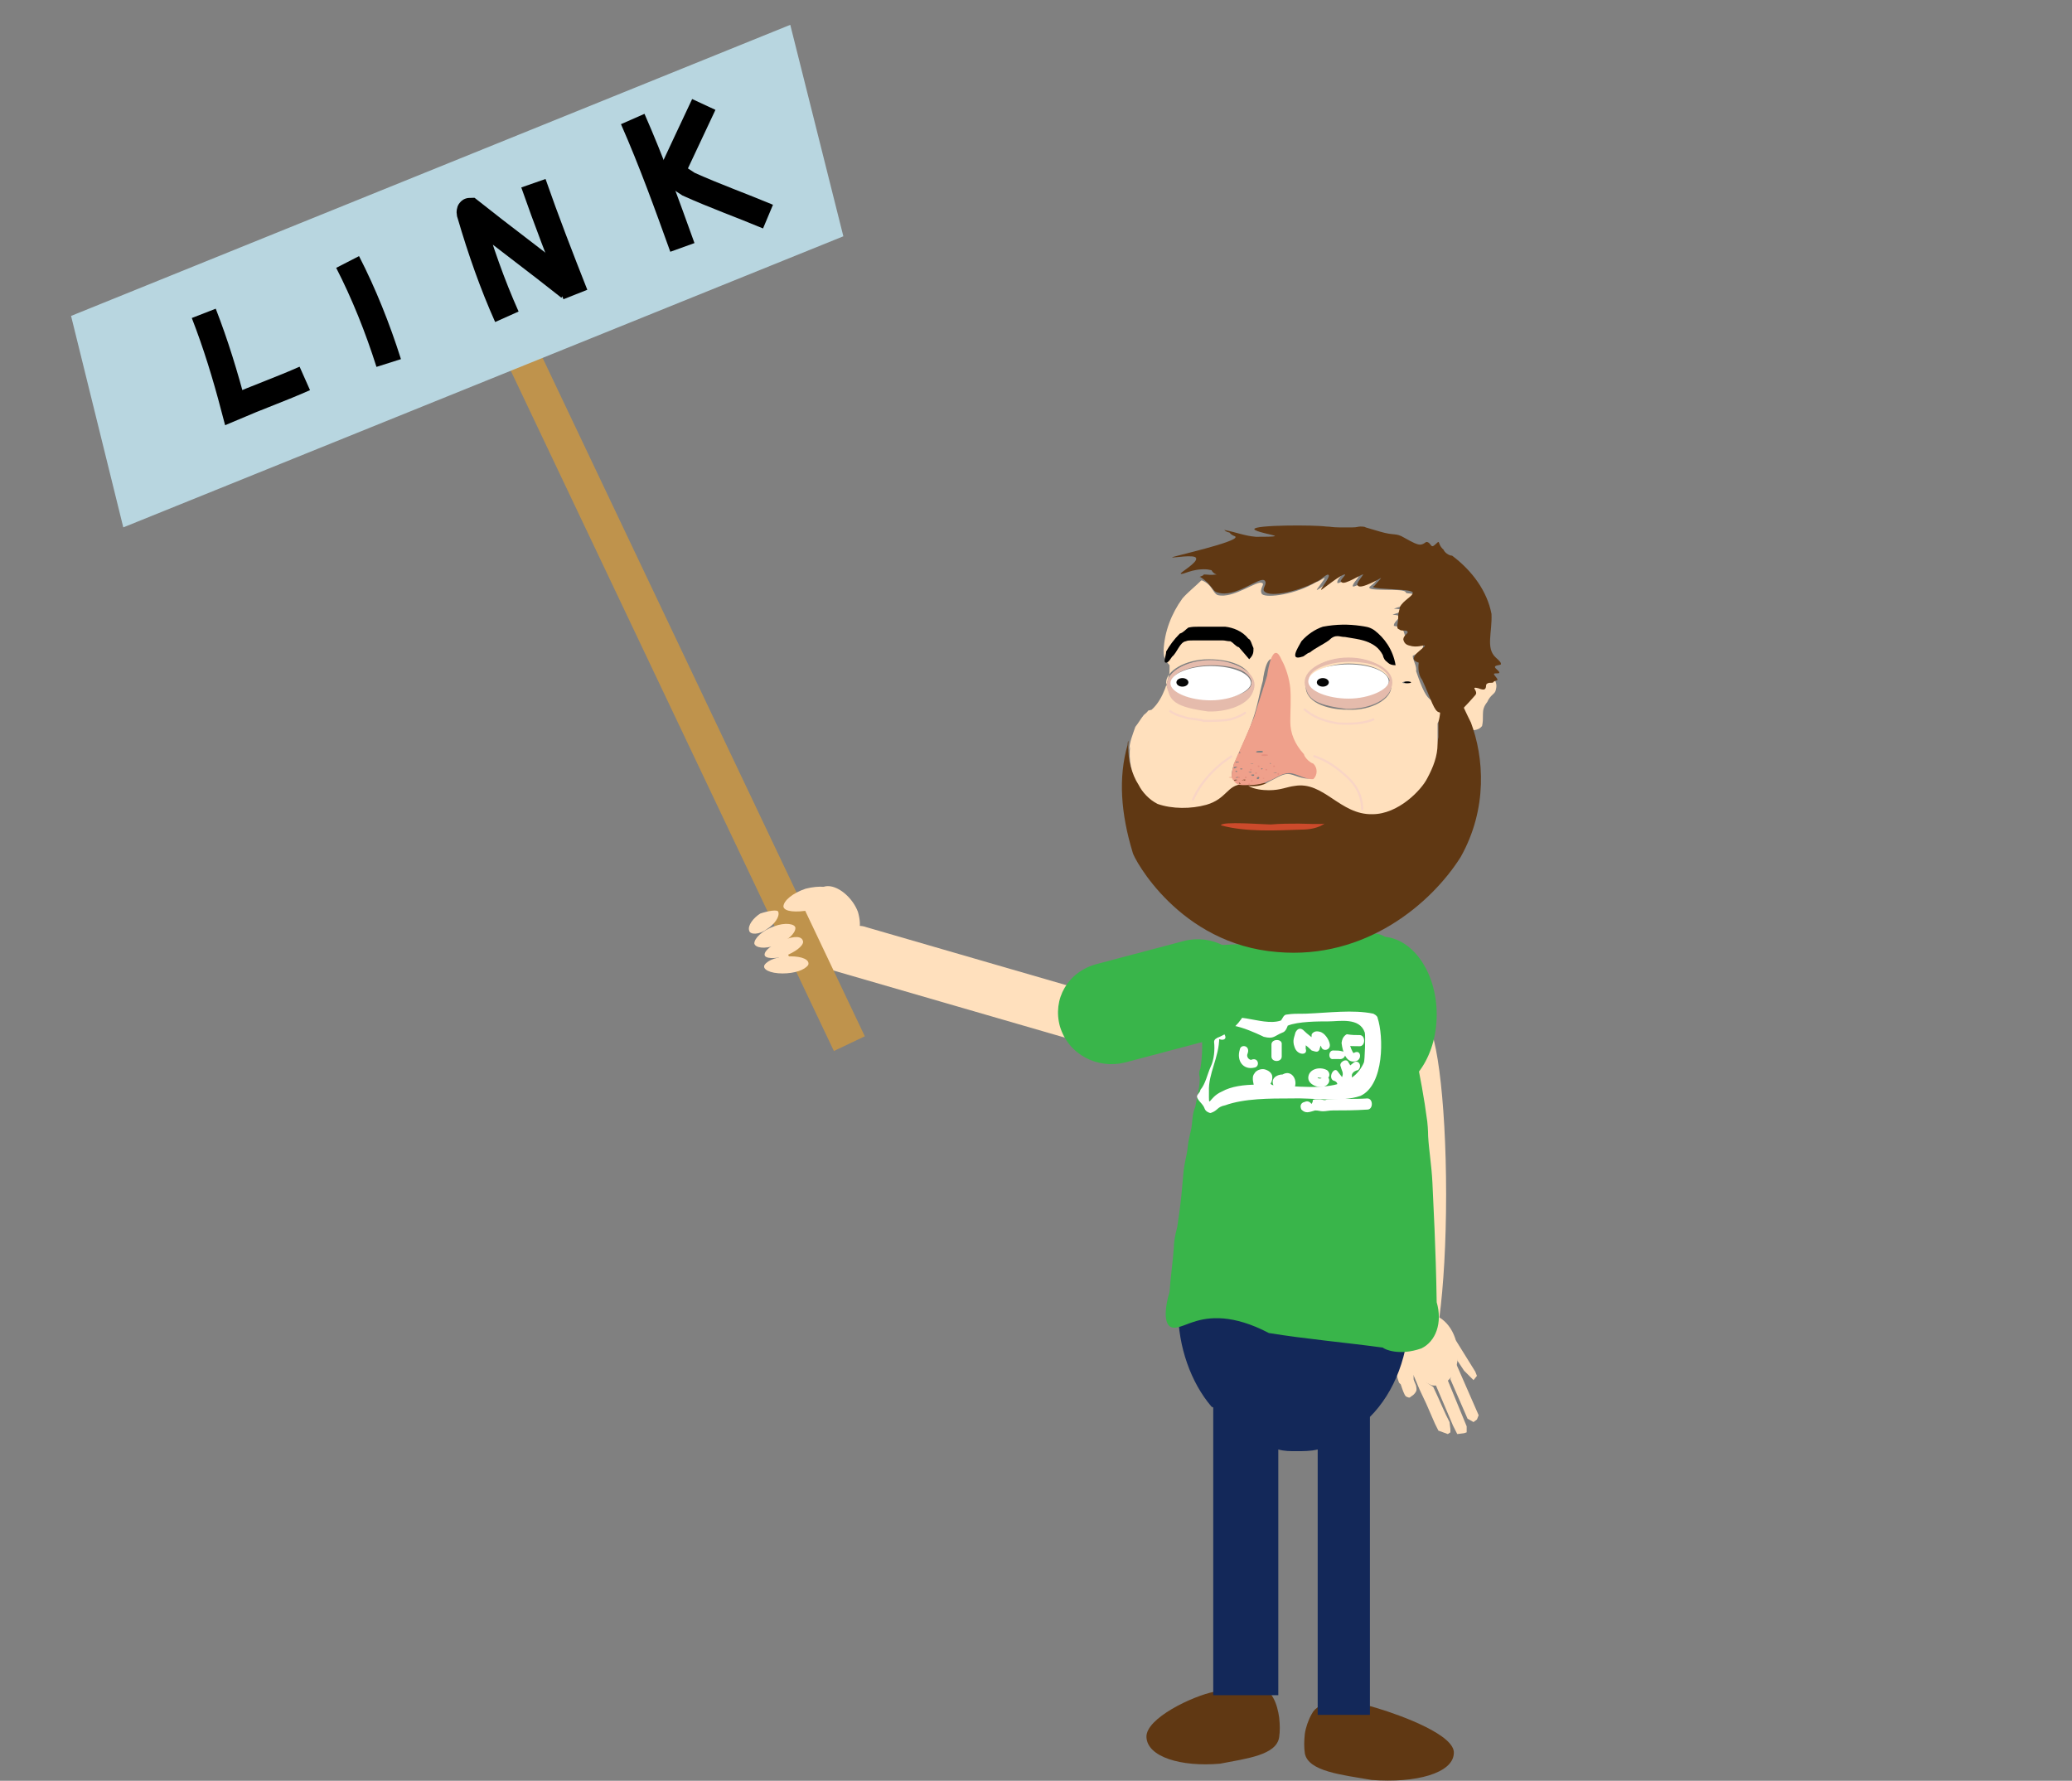 <?xml version="1.0" encoding="utf-8"?>
<!-- Generator: Adobe Illustrator 21.1.0, SVG Export Plug-In . SVG Version: 6.00 Build 0)  -->
<svg version="1.1" id="Layer_1" xmlns="http://www.w3.org/2000/svg" xmlns:xlink="http://www.w3.org/1999/xlink" x="0px" y="0px"
	 viewBox="0 0 242 208" style="enable-background:new 0 0 242 208;" xml:space="preserve">
<rect x="0" y="0" width="242" height="208" fill="#808080" stroke="none"/>
<style type="text/css">
	.st0{fill:#FFE0BD;}
	.st1{fill:none;stroke:#BF934C;stroke-width:4;stroke-miterlimit:10;}
	.st2{fill:#B8D6E0;}
	.st3{fill:none;stroke:#000000;stroke-width:3;stroke-miterlimit:10;}
	.st4{fill:#39B54A;}
	.st5{fill:#603813;}
	.st6{fill:#132859;}
	.st7{fill:#FFFFFF;}
	.st8{fill:none;stroke:#CC4A2B;stroke-width:0.25;stroke-miterlimit:10;}
	.st9{fill:#E5BBAC;}
	.st10{fill:#EFA08B;}
	.st11{fill:#E5907F;}
	.st12{fill:none;}
	.st13{fill:none;stroke:#E5BBAC;stroke-width:0.25;stroke-miterlimit:10;}
	.st14{fill:none;stroke:#F9D5C5;stroke-width:0.25;stroke-miterlimit:10;}
	.st15{fill:#CC4A2B;}
	.st16{fill:#070707;}
</style>
<g id="arm">
	<path class="st0" d="M131.1,120.5l0.6-0.7c0.8-1.2,0.7-2.4-0.5-2.8l-30-8.7c-1.3-0.5-3.2,0.2-4.3,1.4l-0.6,0.7
		c-0.8,1.2-0.7,2.4,0.5,2.8l30,8.7C128,122.2,129.9,121.6,131.1,120.5L131.1,120.5z"/>
	<path class="st0" d="M99,106.4c-1.5-1.5-4.4-1.5-6.6,0.2c-2.2,1.6-2.5,4.3-1,5.8c1.4,1.5,4.4,1.5,6.6-0.2
		C100.1,110.3,100.5,107.9,99,106.4z"/>
	<path class="st0" d="M100.2,106.5c-0.6-1.6-2.2-3-3.5-3s-1.7,1.4-1,3.1c0.6,1.6,2.2,3,3.5,3C100.4,109.6,100.7,108.2,100.2,106.5z"
		/>
	<line class="st1" x1="61.3" y1="42.1" x2="99.2" y2="121.9"/>
	<polygon class="st2" points="14.4,61.6 98.5,27.6 92.3,2.9 8.3,36.9 	"/>
	<path class="st3" d="M23.8,36.6c1.4,3.6,2.5,7.2,3.5,11c2.8-1.2,5.6-2.2,8.3-3.4"/>
	<path class="st3" d="M59.2,37c-1.7-3.8-3.1-7.8-4.3-11.9c-0.1-0.2-0.1-0.5,0-0.5c3.9,3.1,7.7,5.9,11.6,9"/>
	<path class="st3" d="M62.3,21.4c1.5,4.3,3.2,8.7,4.9,13"/>
	<path class="st3" d="M73.9,13.9c2.2,5,4,10,5.8,15"/>
	<path class="st3" d="M82.2,12.2c-1.3,2.8-2.6,5.5-3.9,8.3c0.8,0,1.3,0.5,2.1,1c3.1,1.4,6.2,2.5,9.3,3.8"/>
	<path class="st3" d="M40.6,30.6c1.9,3.7,3.5,7.7,4.8,11.8"/>
	<path class="st0" d="M91.5,109.8c-1.3,0.5-2.2,1.2-2.2,1.7s1.2,0.5,2.3,0.2c1.3-0.5,2.2-1.2,2.2-1.7
		C93.7,109.3,92.8,109.3,91.5,109.8z"/>
	<path class="st0" d="M88.8,106.7c-0.8,0.5-1.5,1.4-1.3,2c0.1,0.5,1.2,0.5,2.1-0.2c0.8-0.5,1.5-1.4,1.3-2
		C90.8,106.2,89.7,106.4,88.8,106.7z"/>
	<path class="st0" d="M90.4,108.2c-1.4,0.5-2.3,1.4-2.3,2c0.1,0.5,1.2,0.7,2.5,0.2c1.4-0.5,2.3-1.4,2.3-2
		C92.9,107.9,91.7,107.7,90.4,108.2z"/>
	<path class="st0" d="M92.3,111.7c-1.4,0-2.6,0.4-3,1c-0.3,0.5,0.6,1,2.1,1c1.4,0,2.6-0.4,3-1C94.6,112.1,93.7,111.7,92.3,111.7z"/>
	<path class="st0" d="M94.1,103.8c-1.5,0.5-2.6,1.4-2.6,2.1c0.1,0.6,1.5,0.7,3.1,0.4c1.5-0.5,2.6-1.4,2.6-2.1
		C97.2,103.5,95.7,103.4,94.1,103.8z"/>
	
		<animateTransform  accumulate="none" additive="replace" attributeName="transform" attributeType="XML" calcMode="linear" dur="3s" fill="remove" repeatCount="indefinite" restart="always" type="translate" values="2,0;0;2,0">
		</animateTransform>
</g>
<g id="body">
	<g id="right_hand">
		<path class="st0" d="M165.5,161c-0.5-0.4-0.8-0.9-1.1-1.6c-0.9-2.1-0.5-4.6,1-5.6c1.5-0.9,3.5,0,4.4,2.1s0.5,4.6-1,5.6
			c-0.5,0.3-1.1,0.4-1.6,0.3"/>
		<g>
			<path class="st0" d="M163.9,157c0,0-0.1,0.2-0.3,0.5c-0.2,0.2-0.4,0.8-0.5,1.3s-0.2,1-0.1,1.3s0.2,0.9,0.4,1.4c0,0,0,0,0.1,0.1
				s0.1,0.1,0.1,0.1c0.2,0.6,0.4,1.2,0.6,1.4c0.2,0.1,0.4,0.2,0.5,0.1c0.1-0.1,0.3-0.2,0.4-0.3c0.1-0.1,0.2-0.2,0.3-0.4s0-0.5,0-0.6
				s-0.3-0.7-0.3-0.8c0-0.2,0-0.4,0-0.6c0.1-0.2,0.2-0.4,0.4-0.6c0.1-0.2,0.3-0.4,0.4-0.5c0.1-0.1,0.2-0.3,0.4-0.4
				c0.1-0.1,0.2-0.4,0.2-0.5s0.1-0.3,0.1-0.4c0-0.1,0-0.2,0.1-0.3"/>
		</g>
		<polyline class="st0" points="165,160.4 165.8,162.3 166.6,164 167.6,166.3 168,167.1 169.1,167.5 169.4,167.3 169.4,166.9 
			169.3,166.1 168.9,165.3 168.4,164.2 168,163.3 167.4,162 		"/>
		<polyline class="st0" points="167.7,161.8 169.7,166.5 170.2,167.5 171,167.4 171.3,167.3 171.3,166.6 169,161 		"/>
		<polyline class="st0" points="169.4,161.1 171.4,165.7 172.1,166.1 172.5,165.8 172.7,165.3 169.9,158.9 		"/>
		<polyline class="st0" points="170.2,158.9 171,160.1 172.1,161.2 172.5,160.7 172.3,160.2 170,156.5 		"/>
	</g>
	<ellipse class="st0" cx="166.2" cy="139.5" rx="2.7" ry="20.4"/>
	<ellipse class="st4" cx="161.3" cy="118.5" rx="6.5" ry="9.1"/>
	<g>
		<path class="st5" d="M133.9,202.9c0.1,2.3,4,3.5,8.6,3.1c3.1-0.6,6.6-1,6.9-3.1c0.1-0.7,0.1-1.4,0-2.3c-0.1-0.7-0.3-1.6-0.7-2.3
			c-0.8-1.6-3.4-1.9-6.9-0.7C139.3,198.1,133.8,200.7,133.9,202.9z"/>
		<path class="st5" d="M169.8,204.8c-0.1,2.3-4.4,3.5-9.6,3.1c-3.5-0.6-7.4-1-7.8-3.1c-0.1-0.7-0.1-1.4,0-2.3
			c0.1-0.7,0.4-1.6,0.8-2.3c0.8-1.6,3.7-1.9,7.6-0.7C163.8,200.4,170,202.7,169.8,204.8z"/>
		<g id="_Group_">
			<path class="st6" d="M141.5,164.3c-2.4-2.8-3.9-7-3.9-11.2c0-9.1,6-16.3,13.5-16.3c7.4,0,13.5,7.4,13.5,16.3
				c0,5.1-1.7,9.5-4.6,12.4v34.8h-6.1v-31c-0.8,0.2-1.7,0.2-2.5,0.2c-0.7,0-1.4,0-2.1-0.2V198h-7.6v-33.6L141.5,164.3L141.5,164.3z"
				/>
		</g>
	</g>
	<path class="st4" d="M161.5,157.4c-4.4-0.6-9-1-13.3-1.7c-4.2-2.2-7-1.9-8.8-1.3c-1,0.3-2.2,1-2.8,0.5c-0.7-0.6-0.5-2.4,0-4
		c0.1-1.7,0.4-3.6,0.5-5.2c0-0.5,0.1-1.3,0.4-2.4c0.5-3.3,0.5-4,0.7-6.1c0.1-1.3,0.4-2.2,0.5-3c0.1-1.3,0.4-1.9,0.5-2.8
		c0.1-0.9,0.1-1.4,0.4-2.1c0.4-1.9,0.6-3,0.5-3.6c0,0-0.1-0.3,0-0.6c0-0.1,0.1-0.3,0.1-0.3c0.5-3,0-5.4-0.4-7.6
		c-0.4-1.4-0.5-3-0.5-4.3c0-0.3-0.1-0.9,0.4-1.5c0.5-0.8,1.5-1.3,2.4-1c0.7,0,1.6-0.1,2.4-0.1c2,0,3.7,0.3,5.2,0.6
		c1.1-0.6,3-1.5,5.5-1.9c1.1-0.1,2,0,2.8,0.1c0.5-0.1,1.1-0.3,2-0.1c0.7,0,1.6,0.1,2.2,0.8c0.5,0.5,0.4,0.6,0.9,3.1
		c0.4,1,0.5,1.9,0.5,2.1c1.1,5.4,2.4,10.6,3.1,16c0.1,0.9,0.1,1.7,0.1,1.7c0.1,1.7,0.4,3.4,0.5,5.4c0.1,2.4,0.4,7.5,0.5,14
		c0.7,2.4-0.1,4.6-1.8,5.4C163.4,158.4,161.7,157.6,161.5,157.4z"/>
	<g>
		<g>
			<path class="st7" d="M141.8,121.7c0.1,0.9,0,2.1-0.4,2.9c-0.4,0.9-0.6,2-1.2,2.7c0,0.3-0.4,0.5-0.4,0.8c0.1,0.5,0.7,0.8,0.9,1.4
				c0.1,0.3,0.5,0.5,0.7,0.5c0.9-0.3,0.7-0.7,1.7-0.9c2.2-0.8,5.2-0.8,7.7-0.8c2.4-0.1,5.8,0.5,8.1-0.3c2.8-1.3,2.7-7,2-9.1
				c0-0.1-0.1-0.3-0.5-0.5c-2.4-0.5-5.2-0.1-7.9,0c-1.2,0-1.5,0-2.2,0.1c-0.4,0-0.5,0.5-0.7,0.7c-2.4,0.8-5.8-1.7-7.9,0.7
				c-0.1,0.1-0.1,0.3-0.1,0.5c0.1,0.3,0.1,0.5,0.4,0.7c0.4,0.5,1.5,0.5,1-0.3c-1-2.5,4.6,0.3,4.6,0.3c1.2,0.3,1.2-0.1,2.2-0.5
				c0.4-0.1,0.6-0.8,0.6-0.8c1.2-0.5,3.6-0.5,4.8-0.5s3.6-0.5,4.2,1.3c0.1,0.3,0,3.3-0.1,3.5c-2.4,5.5-12.1,0.9-16.6,3.4
				c-1.6,0.7-1.5,2.2-1.5,0c-0.1-2.1,1.2-4,1.2-6.3C142.9,121.1,141.8,121.1,141.8,121.7L141.8,121.7z"/>
		</g>
	</g>
	<g>
		<g>
			<path class="st7" d="M144.8,122.6c-0.4,1.3,0.4,2.4,1.7,2.1c0.7-0.1,0.5-1.3-0.4-0.9c-0.4-0.1-0.5-0.5-0.4-0.7
				C146.1,122.1,144.9,121.9,144.8,122.6L144.8,122.6z"/>
		</g>
	</g>
	<g>
		<g>
			<path class="st7" d="M152.5,122.5c0-0.5,0-0.8,0.1-1.4c-0.4,0.1-0.6,0.1-0.9,0.3c0.5,0.5,0.9,0.7,1.5,1.3
				c0.4,0.1,0.7,0.3,0.9-0.1c0.1-0.5,0.4-0.8,0.5-1.4c-0.4,0.1-0.6,0.1-0.9,0.3c0.4,0.1,0.5,0.5,0.6,0.7c0.1,0.7,1.2,0.5,1-0.3
				c-0.1-0.5-0.6-1.3-1.2-1.4c-0.4-0.1-0.7,0-0.9,0.3c0,0.5-0.1,0.7-0.4,0.9c0.4,0,0.6-0.1,0.9-0.1c-0.5-0.5-0.9-0.7-1.5-1.3
				c-0.4-0.3-0.7-0.1-0.9,0.3c-0.1,0.5-0.4,0.9-0.1,1.7C151.5,123.3,152.8,123.3,152.5,122.5L152.5,122.5z"/>
		</g>
	</g>
	<g>
		<g>
			<path class="st7" d="M155.7,123.7c0.4,0,0.5,0,0.7,0c0.7,0.1,1-0.8,0.4-0.9c-0.4-0.1-0.6-0.1-1-0.1
				C155.1,122.6,155.1,123.8,155.7,123.7L155.7,123.7z"/>
		</g>
	</g>
	<g>
		<g>
			<path class="st7" d="M147.7,127.1c0-0.3,0-0.5-0.1-0.7c0-0.3,0-0.5-0.4-0.3c-0.5,0.3-0.4,0.8,0.1,0.9c0.4,0.1,0.5,0.3,0.6,0.5
				c0.5,0.5,1.5,0,0.9-0.5c-0.4-0.5-0.7-0.7-1.5-0.8C147.7,126.4,147.7,126.7,147.7,127.1c0.5-0.3,0.9-0.5,0.9-1.3
				c0-0.5-0.5-0.8-0.9-0.9s-1,0.1-1.2,0.5c-0.4,0.5,0,1.3,0,1.8S147.7,127.9,147.7,127.1L147.7,127.1z"/>
		</g>
	</g>
	<g>
		<g>
			<path class="st7" d="M149.8,125.5c-0.7,0-1.5,0.5-1,1.4c0.1,0.5,1,0.9,1.7,0.8C152,127.1,151.2,124.7,149.8,125.5
				c-0.7,0.1-0.5,1.4,0.1,0.9h-0.1C150.5,126.4,150.5,125.5,149.8,125.5L149.8,125.5z"/>
		</g>
	</g>
	<g>
		<g>
			<path class="st7" d="M155,125c-0.9-0.5-2.2-0.1-2.2,0.9c0,0.9,1.6,1.4,2.2,0.8c0.6-0.5,0-1.4-0.6-0.8c-0.1,0.1-0.4,0.1-0.5,0
				s0.4,0,0.4,0C155.1,126.4,155.6,125.5,155,125L155,125z"/>
		</g>
	</g>
	<g>
		<g>
			<path class="st7" d="M155.7,126.2c0.4,0.1,0.5,0.3,0.5,0.5c0.4,0.5,1.5,0.3,1-0.3c-0.4-0.5-0.6-0.8-1-1.3
				S155.1,125.8,155.7,126.2L155.7,126.2z"/>
		</g>
	</g>
	<path class="st4" d="M141.6,121.4l-10.2,2.7c-3.2,0.8-6.6-0.9-7.6-4.2l0,0c-0.9-3.2,0.9-6.4,4.3-7.3l10.2-2.7
		c3.2-0.8,6.6,0.9,7.6,4.2l0,0C146.7,117.1,144.9,120.5,141.6,121.4z"/>
	<g>
		<g>
			<path class="st7" d="M152.4,128.7c-0.5,0.1-0.6,0.5-0.4,0.9c0.5,0.5,0.9,0.3,1.6,0.1c0.4,0,0.6,0.1,0.9,0.1
				c0.4,0,0.7-0.1,1.2-0.1c1.2,0,2.5,0,4-0.1c0.7,0,0.7-1.3,0-1.3c-1.6,0.1-3,0-4.4,0.1c-0.4,0-0.4,0.1-0.6,0.1
				c-0.1,0-0.4-0.1-0.5-0.1s-0.5,0-0.6,0c-0.5,0.1-0.1,0.1-0.4,0.5c-0.1,0.1-0.1,0.3-0.4,0.5h0.1C153.6,129.3,153,128.4,152.4,128.7
				L152.4,128.7z"/>
		</g>
	</g>
	<g>
		<g>
			<path class="st7" d="M148.5,122c0,0.5,0,0.8,0,1.4c0,0.7,1.2,0.7,1.2,0c0-0.5,0-0.8,0-1.4C149.8,121.3,148.5,121.3,148.5,122
				L148.5,122z"/>
		</g>
	</g>
	<g>
		<g>
			<path class="st7" d="M157.1,122.1c0.6,0.1,1,0.1,1.7,0.1s0.7-1.3,0-1.3c-0.5,0-0.9,0-1.5-0.1C156.7,121.1,156.5,122,157.1,122.1
				L157.1,122.1z"/>
		</g>
	</g>
	<g>
		<g>
			<path class="st7" d="M156.7,121.9c0.1,0.8,0.5,2.5,1.8,2c0.6-0.3,0.4-1.4-0.4-0.9c-0.1,0-0.5-0.9-0.5-1.3
				C157.6,121.1,156.6,121.3,156.7,121.9L156.7,121.9z"/>
		</g>
	</g>
	<g>
		<g>
			<path class="st7" d="M156.6,124.6c0.1,0.5,0.4,0.7,0.1,1.3c0,0.7,1,0.7,1.2,0c0-0.5,0-1.3-0.4-1.8
				C157.3,123.5,156.3,124.1,156.6,124.6L156.6,124.6z"/>
		</g>
	</g>
	<g>
		<g>
			<path class="st7" d="M157.9,125.5c0.1-0.3,0.5-0.5,0.7-0.5c0.6-0.5,0-1.4-0.6-0.8c-0.4,0.3-0.6,0.5-0.9,0.7
				C156.6,125.3,157.5,126,157.9,125.5L157.9,125.5z"/>
		</g>
	</g>
</g>
<g id="head">
	<path class="st8" d="M152,96.9c-0.7,0-1.5,0-2.2,0c-0.6,0-4.4-0.1-5.5,0"/>
	<path class="st0" d="M170.9,80.2c0.1,0.1,0.5,0.1,0.7,0.1c0.1-0.1,0-0.5,0.4-0.5c0.1-0.1,0.1,0,0.6-0.1c0.1,0,0.5-0.1,0.5-0.3
		c0-0.1-0.4-0.5-0.4-0.5c0-0.1,0.6-0.1,0.6-0.1s-0.6-0.5-0.5-0.5c0-0.1,0.7-0.1,0.7-0.3v-0.1c0.4,0.3,0.6,0.5,0.7,0.9
		c0.1,0.3,0.4,0.5,0.5,0.9c0.1,0.3,0.1,0.5,0,0.9c-0.1,0.5-0.6,0.5-1,1.4c-0.4,0.5-0.5,0.9-0.5,1.4c0,0.7,0,0.9-0.1,1.4
		c-0.4,0.5-0.9,0.5-1.6,0.5l0,0c-0.5-1.3-0.9-2.2-1.6-3.4l0,0c0.1,0,0.4-0.1,0.4-0.3c0-0.3-0.4-0.5-0.1-0.7
		C170.3,80,170.8,80,170.9,80.2z"/>
	<path class="st5" d="M131.7,87L131.7,87c0-0.1,0-0.3,0.1-0.5c-0.1,1.7,0.1,3.3,1,4.6c0.5,0.9,1.5,1.8,2.2,2.2
		c1.7,0.7,3.8,0.9,5.7,0.1c2.2-0.7,2.2-2.4,4.2-2.4h0.6c0.1,0,0.1,0,0.4,0c0.7,0.3,1.7,0.5,2.4,0.5c1.5,0,2-0.5,3-0.5
		c3.6-0.5,5.2,3.3,9.1,3.3c3.1-0.1,5.5-2.7,6.4-4.2c0.7-1.4,1-2.7,1.2-4c0-1.3,0-1.4,0-2.4c0-0.7,0.1-1.4,0.4-2.2h0.1
		c0.6,0,1.2-0.1,1.7-0.5c0.6,1.3,1,2.2,1.6,3.4l0,0c1.5,4,2,10-1.2,15.7c-3.4,5.4-11.1,12-21.4,11.1c-11.5-0.9-16.8-11-16.9-11.6
		C130.9,95,130.6,90.8,131.7,87z"/>
	<path class="st5" d="M168.4,81.3c0,0.1,0,0.3,0,0.5h-0.1C168.3,81.6,168.3,81.4,168.4,81.3z"/>
	<path class="st0" d="M168.3,82.3c-0.1,0.7-0.1,1.7-0.4,2.2c0,1.3,0,1.4,0,2.4c0,1.4-0.5,2.7-1.2,4c-0.7,1.4-3.4,4.2-6.4,4.2
		c-3.8,0.1-5.7-3.9-9.1-3.3c-0.9,0.1-1.6,0.5-3,0.5c-0.7,0-1.7-0.1-2.4-0.5c0.7,0.1,1.7,0,2.4-0.5c0.7-0.3,1.5-0.9,2.2-0.9
		s1.7,0.7,2.7,0.5c0.6-0.3,0.5-1.3,0-1.7c-0.5-0.5-0.9-0.9-1.6-1.4c-0.9-0.9-1.5-2.1-1.5-3.4s0.1-2.4,0-3.5
		c-0.1-1.2-0.5-2.1-0.9-3.1c-0.9-2.2-1.5,0.7-1.6,1.7c-0.4,1.4-0.6,2.9-1.2,4.6c-0.6,1.8-1.5,3.5-2.2,5.2c-0.1,0.5-0.5,1.4,0,1.8
		c0.1,0.1,0.6,0.5,0.9,0.5h0.1c-1.8,0.1-1.8,1.7-4.2,2.4c-1.8,0.5-4,0.5-5.7-0.1c-1-0.5-1.8-1.4-2.2-2.2c-0.9-1.4-1.2-2.9-1-4.6
		c0,0,0,0.1-0.1,0.5c0-0.9,0.4-1.8,0.7-2.7c0.4-0.5,0.6-0.9,1-1.4c0.1-0.1,0.4-0.3,0.5-0.5l0.4-0.1l0,0c1.5-1.3,2-3.9,2-3.9
		c0.1-0.3,0.1-0.5,0.1-1.3c-0.4-0.5-0.7-0.7-0.7-1.7l0,0c0.1-2.2,0.9-4.3,2.2-6.1c0.6-0.7,1.5-1.4,2.2-2.1c0,0,0,0,0.1,0
		c1.2,0.5,1.2,1.4,1.8,1.7c1.8,0.5,4.7-1.8,5.2-1.4c0.4,0.1-0.4,0.7,0,1.3c0.6,0.5,4,0,6.3-1.4c0.4-0.1,0.9-0.5,1-0.5
		c0.1,0.1-1,1.4-0.9,1.4c0.1,0.1,2.4-1.8,2.8-1.7c0.1,0.1-0.5,0.5-0.4,0.9c0.4,0.1,2.2-1.3,2.4-0.9c0.4,0.1-0.7,0.9-0.6,1.3
		c0.4,0.1,2.4-1.3,2.7-0.9c0.1,0.1,0.1,0.3-0.7,0.9c-0.7,0.7,4.1,0.1,4.2,0.7c0,0.3,2.2-0.3-0.4,1.4c0.9,0.1,0,0.1-1,0.5
		c2.5,0.1-0.5,0.7-0.1,0.7c1.6,0.1,0,0.7,0.1,1.3c0.4,0.1,0.9,0.1,1,0.3c0.1,0.2,1,2.5-0.5,0.9c-0.1-0.3,0.5,0.5,0.7,0.5
		c0.7,0.3,1.6-0.1,1.7,0c0.4,0.1,1.2,0.9-0.7,1.8c0,0.5,0.5,1.2,0.4,1.8c0.7,2.1,1.2,3.1,1.8,3.4C167.8,81.9,168.1,81.9,168.3,82.3z
		 M164.6,79.7c0-0.1-0.1-0.1-0.4-0.1s-0.4,0.1-0.4,0.1c0,0.1,0.1,0.1,0.4,0.1S164.6,79.7,164.6,79.7L164.6,79.7L164.6,79.7
		L164.6,79.7z M161.5,75.9C161.5,76.1,161.7,76.1,161.5,75.9c0.5,0.3,0.7,0.5,1,0.3c-0.6-0.9-1.6-2.1-3-2.2c-0.5,0-0.9,0-1.5,0
		 M162.5,80.2c0-1.7-2.2-2.7-5-2.7c-2.7,0-5,1.4-5,2.7c0,1.7,2.2,2.7,5,2.7C160.3,83,162.5,81.6,162.5,80.2L162.5,80.2z M146.2,79.7
		c0-1.7-2.2-2.7-5-2.7s-5,1.4-5,2.7c0,1.4,2.2,2.7,5,2.7C143.9,82.6,146.2,81.3,146.2,79.7z"/>
	<ellipse cx="164.4" cy="79.7" rx="0.4" ry="0.1"/>
	<path d="M163,77.7c-0.4,0-0.7-0.1-0.9-0.3c-0.4-0.3-0.5-0.5-0.6-0.9c-0.9-1.7-2.7-1.8-4.4-2.1c-0.4,0-0.6-0.1-0.9-0.1
		s-0.6,0.1-1,0.5c-0.7,0.5-1.6,0.9-2.2,1.4c-0.4,0.1-0.7,0.5-0.9,0.5c-1.5,0.5-0.6-0.9-0.1-1.8c0.7-0.8,1.6-1.4,2.5-1.7
		c1.6-0.3,3-0.3,4.4-0.1c0.6,0.1,1,0.1,1.6,0.5C161.7,74.5,162.7,75.9,163,77.7z"/>
	<path class="st9" d="M157.5,76.8c2.8,0,4.8,1.4,5,2.7c0.4,2.2-2.7,3.4-5.3,3.3c-3.7-0.5-4.8-1.2-4.7-3.3
		C152.5,78.3,154.6,76.8,157.5,76.8z M162.3,79.3c0-1.3-2.2-2-4.7-2c-2.4,0-4.7,0.9-4.7,2c0,1.3,2.2,2,4.7,2
		C159.9,81.3,162.3,80.6,162.3,79.3z"/>
	<path class="st7" d="M157.5,77.6c2.7,0,4.7,0.9,4.7,2c0,0.9-2.2,2-4.7,2c-2.4,0-4.7-0.9-4.7-2C152.8,78.4,155,77.6,157.5,77.6z"/>
	<path class="st10" d="M153.4,89.2c0.5,0.5,0.5,1.3,0,1.8c-0.9,0.1-2-0.7-2.8-0.7c-1,0-1.7,0.7-2.4,0.9c-0.9,0.5-2,0.5-2.7,0.5
		c-0.1,0-0.1,0-0.4,0l0,0c-0.4,0-0.7-0.1-1-0.5c-0.5-0.5-0.1-1.3,0-2c0.9-2,1.7-3.8,2.4-5.5c0.5-1.7,1-3.1,1.5-4.8
		c0.1-0.8,0.7-4.2,1.7-1.8c0.5,0.9,0.9,2.2,1,3.3c0.1,1.3,0,2.6,0,3.9s0.5,2.6,1.6,3.8C152.3,88.3,152.8,89,153.4,89.2z M149.1,90.3
		C149.1,90.2,148.9,90.2,149.1,90.3c-0.1-0.1-0.4,0-0.4,0S148.8,90.3,149.1,90.3L149.1,90.3C148.9,90.3,149.1,90.3,149.1,90.3
		L149.1,90.3z M148.5,89.2C148.5,89.2,148.5,89.1,148.5,89.2c-0.2-0.1-0.2-0.1-0.2,0C148.3,89.2,148.3,89.2,148.5,89.2L148.5,89.2
		L148.5,89.2z M147.5,87.8c0-0.1-0.1-0.1-0.4-0.1s-0.4,0.1-0.4,0.1c0,0.1,0.1,0.1,0.4,0.1S147.5,87.9,147.5,87.8L147.5,87.8z
		 M147.5,89.8C147.5,89.7,147.5,89.7,147.5,89.8c-0.2-0.1-0.2-0.1-0.2,0S147.3,89.9,147.5,89.8L147.5,89.8L147.5,89.8L147.5,89.8z
		 M147.1,90.8C147.1,90.7,147.1,90.7,147.1,90.8c-0.2-0.1-0.2-0.1-0.2,0l0,0l0,0c-0.1,0-0.1,0-0.1,0.1s0,0.1,0.1,0.1
		S147,91,147.1,90.8L147.1,90.8L147.1,90.8L147.1,90.8C147.1,90.9,147.1,90.8,147.1,90.8L147.1,90.8z M146.5,90.5
		C146.5,90.5,146.4,90.3,146.5,90.5c-0.1-0.1-0.4,0-0.4,0S146.4,90.8,146.5,90.5L146.5,90.5C146.4,90.8,146.5,90.5,146.5,90.5
		L146.5,90.5z M146.4,91.7L146.4,91.7C146.4,91.5,146.4,91.5,146.4,91.7L146.4,91.7L146.4,91.7C146.2,91.7,146.4,91.7,146.4,91.7
		L146.4,91.7L146.4,91.7z M146.4,89.2C146.4,89.2,146.4,89.1,146.4,89.2c-0.1-0.1-0.4,0-0.4,0S146.2,89.2,146.4,89.2L146.4,89.2
		L146.4,89.2L146.4,89.2z M146.2,90.2C146.2,90.1,146.2,90.1,146.2,90.2c-0.1-0.1-0.4,0-0.4,0S146.1,90.3,146.2,90.2L146.2,90.2
		L146.2,90.2L146.2,90.2z M145.5,88.3L145.5,88.3C145.5,88.2,145.5,88.2,145.5,88.3L145.5,88.3L145.5,88.3
		C145.5,88.2,145.5,88.3,145.5,88.3L145.5,88.3z M145.5,87.3L145.5,87.3C145.5,87.3,145.2,87.3,145.5,87.3
		C145.4,87.4,145.4,87.4,145.5,87.3C145.9,87.7,145.5,87.7,145.5,87.3L145.5,87.3z M145.5,91.1L145.5,91.1c-0.1-0.1-0.4,0-0.4,0
		C145,91.2,145.2,91.2,145.5,91.1L145.5,91.1C145.5,91.2,145.5,91.2,145.5,91.1L145.5,91.1z M145.2,89.8
		C145.2,89.8,145.2,89.6,145.2,89.8c-0.1-0.1-0.4,0-0.4,0C144.9,89.9,145,89.9,145.2,89.8L145.2,89.8
		C145.2,89.9,145.2,89.9,145.2,89.8L145.2,89.8z M145.2,88.8L145.2,88.8c-0.2,0-0.2,0-0.2,0H145.2L145.2,88.8L145.2,88.8z
		 M144.9,87.9C144.9,87.9,144.9,87.8,144.9,87.9L144.9,87.9L144.9,87.9c-0.2-0.1-0.2-0.1-0.2,0S144.8,88,144.9,87.9
		C144.9,88.2,144.9,87.9,144.9,87.9z M144.9,91.5C144.9,91.5,144.9,91.4,144.9,91.5L144.9,91.5L144.9,91.5c-0.2-0.1-0.2-0.1-0.2,0
		S144.8,91.6,144.9,91.5C144.9,91.7,144.9,91.5,144.9,91.5z M144.7,89C144.7,89,144.5,89,144.7,89c-0.1-0.1-0.4,0-0.4,0
		C144.3,89.1,144.3,89.1,144.7,89L144.7,89C144.5,89.1,144.7,89.1,144.7,89L144.7,89z M144.7,90.8C144.7,90.8,144.5,90.5,144.7,90.8
		c-0.1-0.1-0.4,0-0.4,0S144.3,90.9,144.7,90.8L144.7,90.8C144.5,90.9,144.7,90.8,144.7,90.8L144.7,90.8z M144.5,90.1
		C144.5,90,144.5,90,144.5,90.1L144.5,90.1c-0.1-0.1-0.2-0.1-0.2,0l0,0l0,0c0,0.1,0.1,0.1,0.4,0.1C144.5,90.2,144.5,90.1,144.5,90.1
		L144.5,90.1L144.5,90.1z M144.5,89.6C144.5,89.6,144.3,89.6,144.5,89.6c-0.1-0.1-0.4,0-0.4,0C144.1,89.8,144.1,89.8,144.5,89.6
		L144.5,89.6C144.5,89.8,144.5,89.8,144.5,89.6L144.5,89.6z M144.5,91.1C144.5,91.1,144.3,91.1,144.5,91.1c-0.1-0.1-0.4,0-0.4,0
		C144.1,91.2,144.1,91.2,144.5,91.1L144.5,91.1C144.5,91.2,144.5,91.2,144.5,91.1L144.5,91.1z M144.5,90.3L144.5,90.3
		c-0.2,0-0.2,0-0.2,0S144.3,90.3,144.5,90.3L144.5,90.3z M143.9,90.8C143.9,90.8,143.9,90.5,143.9,90.8c-0.1-0.1-0.4,0-0.4,0
		S143.8,90.9,143.9,90.8L143.9,90.8C143.9,90.9,143.9,90.8,143.9,90.8L143.9,90.8z"/>
	<ellipse class="st11" cx="149.3" cy="90.4" rx="0.1" ry="0.1"/>
	<ellipse class="st11" cx="148.8" cy="89.5" rx="0.1" ry="0.1"/>
	<ellipse class="st11" cx="147.7" cy="88.2" rx="0.4" ry="0.1"/>
	<ellipse class="st11" cx="147.9" cy="89.9" rx="0.1" ry="0.1"/>
	<path class="st10" d="M147.7,90.5L147.7,90.5c0.1,0.2,0.1,0.2,0,0.2l0,0C147.7,90.7,147.7,90.7,147.7,90.5L147.7,90.5L147.7,90.5z"
		/>
	<path class="st11" d="M147.7,90.9L147.7,90.9C147.7,91,147.7,91,147.7,90.9c-0.2,0.1-0.2,0.1-0.2,0
		C147.5,90.9,147.5,90.8,147.7,90.9L147.7,90.9L147.7,90.9L147.7,90.9z"/>
	<path class="st11" d="M147.7,90.8L147.7,90.8L147.7,90.8z"/>
	<ellipse class="st10" cx="147.1" cy="90.5" rx="0.1" ry="0.1"/>
	<ellipse class="st11" cx="147.1" cy="91.7" rx="0" ry="0"/>
	<ellipse class="st11" cx="147" cy="89.5" rx="0.1" ry="0.1"/>
	<ellipse class="st11" cx="146.7" cy="90.3" rx="0.1" ry="0.1"/>
	<ellipse class="st11" cx="146.4" cy="88.5" rx="0" ry="0"/>
	<ellipse class="st11" cx="146.4" cy="87.8" rx="0" ry="0.1"/>
	<ellipse class="st11" cx="146.2" cy="91.2" rx="0.1" ry="0.1"/>
	<path d="M146.4,75.7c0,0.5,0,0.8-0.5,1.3c-0.4-0.5-0.7-0.8-1.2-1.4c-0.4-0.1-0.6-0.5-1-0.7c-0.4,0-0.6-0.1-0.9-0.1
		c-1,0-2.2,0-3.4,0c-0.4,0-0.7,0-0.9,0.1c-0.7,0.1-1,1.3-1.6,1.8c-0.1,0.1-0.4,0.7-0.7,0.7c-0.4,0,0-0.8,0-1.3
		c0.4-0.7,0.9-1.4,1.6-2.1c0.4-0.1,0.7-0.5,1-0.7c0.5-0.1,0.7-0.1,1.2-0.1c0.9,0,2.2,0,3.1,0c0.9,0.1,2,0.5,2.7,1.4
		C146.1,74.7,146.2,75.3,146.4,75.7z"/>
	<ellipse class="st11" cx="146.1" cy="89.9" rx="0.1" ry="0.1"/>
	<ellipse class="st11" cx="146.1" cy="89" rx="0" ry="0.1"/>
	<ellipse class="st10" cx="145.9" cy="88.3" rx="0.1" ry="0.1"/>
	<ellipse class="st11" cx="145.9" cy="91.6" rx="0.1" ry="0.1"/>
	<path class="st10" d="M146,91.8c-0.1,0-0.1,0-0.4,0C145.9,91.8,145.9,91.8,146,91.8z"/>
	<ellipse class="st10" cx="145.5" cy="89.1" rx="0.1" ry="0.1"/>
	<ellipse class="st11" cx="145.5" cy="90.8" rx="0.1" ry="0.1"/>
	<path class="st10" d="M144.9,90.1C144.9,90.1,145,90.1,144.9,90.1L144.9,90.1L144.9,90.1c0.1,0.2,0,0.2-0.3,0.2
		c-0.1,0-0.4,0-0.4-0.1C144.7,90.1,144.8,90.1,144.9,90.1C144.8,90.1,144.8,90.1,144.9,90.1C144.8,90.2,144.9,90.2,144.9,90.1
		C144.9,90.2,145.2,90.2,144.9,90.1C145.2,90.1,145.2,90.1,144.9,90.1z"/>
	<ellipse class="st10" cx="145.2" cy="89.8" rx="0.1" ry="0.1"/>
	<ellipse class="st10" cx="145.2" cy="91.2" rx="0.1" ry="0.1"/>
	<ellipse class="st10" cx="145.2" cy="90.4" rx="0" ry="0.1"/>
	<path class="st11" d="M144.9,90.1C145.2,90.1,145.2,90.1,144.9,90.1C144.9,90.2,144.9,90.2,144.9,90.1
		C144.9,90.2,144.8,90.2,144.9,90.1C144.8,90.1,144.8,90.1,144.9,90.1z"/>
	<ellipse class="st11" cx="144.7" cy="90.8" rx="0.1" ry="0.1"/>
	<path class="st12" d="M140.6,67.3c0.5,0,0.7,0.1,1.2,0c0,0-0.4-0.1-0.6-0.5c-0.1,0-0.4-0.1-0.6-0.1c-1.6-0.1-2.8,0.5-3,0.5
		c-0.1-0.1,1.8-1.3,1.7-1.7c-0.1-0.5-2.8,0-2.8-0.1s7.3-1.7,7-2.2c0-0.1-0.4-0.1-0.7-0.5c-0.5-0.1-0.6-0.3-0.6-0.3
		c1.2,0.3,2.2,0.5,3.7,0.7c0.9,0,2.2,0,2.2-0.1s-2.2-0.5-2.2-0.7c0-0.5,6.8-0.5,8.2-0.3c0.5,0,0.7,0.1,1.2,0.1h1.5
		c0.5,0,0.6-0.1,0.9-0.1c0.1,0,0.5,0,0.6,0.1l1.6,0.5c1.6,0.5,1.7,0.1,2.8,0.5c0.9,0.5,1.5,0.9,1.8,0.7c0.4-0.1,0.5-0.3,0.6-0.3
		c0.4,0,0.5,0.5,0.7,0.5c0.4,0,0.6-0.5,0.7-0.5c0.1,0,0.1,0.5,0.6,0.9c0.1,0.3,0.6,0.5,1,0.5c2.2,1.7,4,3.9,4.4,6.4
		c0.1,2.1-0.7,3.8,0.5,4.7l0.6,0.5"/>
	<ellipse class="st13" cx="157.5" cy="79.7" rx="5" ry="2.7"/>
	<path class="st14" d="M153.4,88.3c1.6,0.5,2.8,1.4,4,2.5c1,0.9,1.7,2.2,1.7,3.8"/>
	<path class="st14" d="M143.9,88.3c-2.2,1.4-3.8,3.3-4.6,5.2"/>
	<path class="st14" d="M136.6,83c0.6,0.5,1.5,0.7,2.2,0.9c0.6,0.1,1.2,0.1,1.8,0.3c0.9,0,1.8,0,2.7-0.1c0.7-0.1,1.7-0.5,2.2-0.9"/>
	<path class="st14" d="M152.3,82.8c1,0.9,2.2,1.4,4,1.7c1.5,0.1,3,0,4.2-0.5"/>
	<path class="st15" d="M151.7,96.2c0.5,0,2.7,0.1,3,0c-0.7,0.5-1.7,0.7-2.7,0.7c-3,0.1-6.5,0.3-9.4-0.5c0-0.5,5-0.1,5.8-0.1
		C149.5,96.2,150.7,96.2,151.7,96.2z"/>
	<path class="st5" d="M170.8,83L170.8,83c-0.6,0.3-1,0.3-1.8,0.3l0,0c0-0.1,0-0.3,0-0.5c0,0.1,0,0.3,0,0.5l0,0c-0.4,0-0.7,0-0.9-0.1
		c-0.6-0.1-0.9-1.4-2-3.8c-0.4-0.5-0.5-1.3-0.4-2c-1.7-0.5,0.9-1.8,0.7-2c-0.1-0.1-0.9,0.3-1.8,0c-0.4-0.1-0.6-0.3-0.7-0.7
		c0-0.5,0.6-0.7,0.5-0.9c-0.1-0.3-0.7,0-1-0.3c-0.4-0.1-0.1-0.7-0.1-1.3c0-0.3,0-0.5,0.1-0.8c0-0.1,0.1-0.3,0.1-0.5
		c0.4-0.8,1.6-1.3,1.5-1.7c-0.1-0.5-5.8-0.3-4.4-0.8c-0.4,0.3,0.7-0.8,0.7-0.9c0,0-2.4,1.4-2.7,0.9c-0.4-0.1,0.7-1.3,0.6-1.3
		c-0.1-0.1-2.2,1.3-2.5,0.9c-0.4-0.1,0.5-0.8,0.4-0.9c-0.4-0.1-2.7,1.8-2.8,1.8c-0.1-0.1,1-1.4,0.9-1.7c-0.1-0.3-0.7,0.3-1,0.5
		c-2.4,1.4-5.8,2.1-6.5,1.4c-0.4-0.3,0.4-0.9,0-1.3c-0.6-0.5-3.4,2.1-5.5,1.4c-0.6-0.1-0.6-0.9-2-1.8c0,0,0,0-0.1,0
		c0.1-0.1,0.4-0.1,0.5-0.3l0,0c0.5,0,0.7,0.1,1.5,0c0,0-0.4-0.1-0.6-0.5c-0.1,0-0.4-0.1-0.6-0.1c-1.7-0.1-2.8,0.7-3,0.5
		c-0.1-0.1,2-1.3,1.8-1.8c-0.1-0.5-2.8,0-2.8-0.1s7.7-1.8,7.4-2.4c0-0.1-0.4-0.1-0.7-0.5c-0.5-0.1-0.6-0.3-0.6-0.3
		c1.5,0.3,2.4,0.7,3.7,0.8c0.9,0,2.2,0,2.2-0.1s-2.4-0.5-2.4-0.8c0-0.5,7-0.5,8.4-0.3c0.5,0,0.7,0.1,1.5,0.1h1.6
		c0.5,0,0.6-0.1,0.9-0.1c0.1,0,0.5,0,0.6,0.1l1.7,0.5c1.7,0.5,1.8,0.1,2.8,0.7c0.9,0.5,1.6,0.9,2,0.8s0.5-0.3,0.6-0.3
		c0.4,0,0.5,0.5,0.7,0.5s0.6-0.5,0.7-0.5c0.1,0,0.1,0.5,0.6,0.9c0.1,0.3,0.6,0.7,1,0.7c2.4,1.8,4.1,4.2,4.6,6.8
		c0.1,2.2-0.7,4,0.5,5.1c0,0,0.6,0.5,0.6,0.7l0,0v0.1c-0.1,0.1-0.7,0.1-0.7,0.3s0.6,0.5,0.5,0.7c-0.1,0.1-0.5,0-0.6,0.1
		s0.4,0.5,0.4,0.7c0,0.1-0.4,0.1-0.5,0.3c-0.1,0.1-0.5,0-0.6,0.1c-0.4,0.1-0.1,0.5-0.4,0.7c-0.1,0.1-0.5,0-0.7-0.1
		c-0.4-0.1-0.5-0.1-0.5,0s0.4,0.5,0.1,0.8C171.1,82.6,170.9,82.6,170.8,83z"/>
	<path class="st9" d="M141.4,77.1c2.8,0,4.8,1.4,5,2.7c0.4,2.2-2.7,3.4-5.3,3.3c-3.7-0.5-4.8-1.2-4.7-3.3
		C136.4,78.5,138.5,77.1,141.4,77.1z M146.2,79.7c0-1.3-2.2-2-4.7-2c-2.4,0-4.7,0.9-4.7,2c0,1.3,2.2,2,4.7,2
		C143.9,81.6,146.2,80.9,146.2,79.7z"/>
	<path class="st7" d="M141.4,77.8c2.7,0,4.7,0.9,4.7,2c0,0.9-2.2,2-4.7,2c-2.4,0-4.7-0.9-4.7-2C136.7,78.7,138.9,77.8,141.4,77.8z"
		/>
	<ellipse id="eye_1" class="st16" cx="138.1" cy="79.7" rx="0.7" ry="0.5">
	
		<animateTransform  accumulate="none" additive="replace" attributeName="transform" attributeType="XML" calcMode="linear" dur="3s" fill="remove" repeatCount="indefinite" restart="always" type="translate" values="2,0;0;2,0">
		</animateTransform>
	</ellipse>
	<ellipse class="st13" cx="141.4" cy="80" rx="5" ry="2.7"/>
	<ellipse id="eye_2" class="st16" cx="154.5" cy="79.7" rx="0.7" ry="0.5">
	
		<animateTransform  accumulate="none" additive="replace" attributeName="transform" attributeType="XML" calcMode="linear" dur="3s" fill="remove" repeatCount="indefinite" restart="always" type="translate" values="2,0;0;2,0">
		</animateTransform>
	</ellipse>
</g>
</svg>
